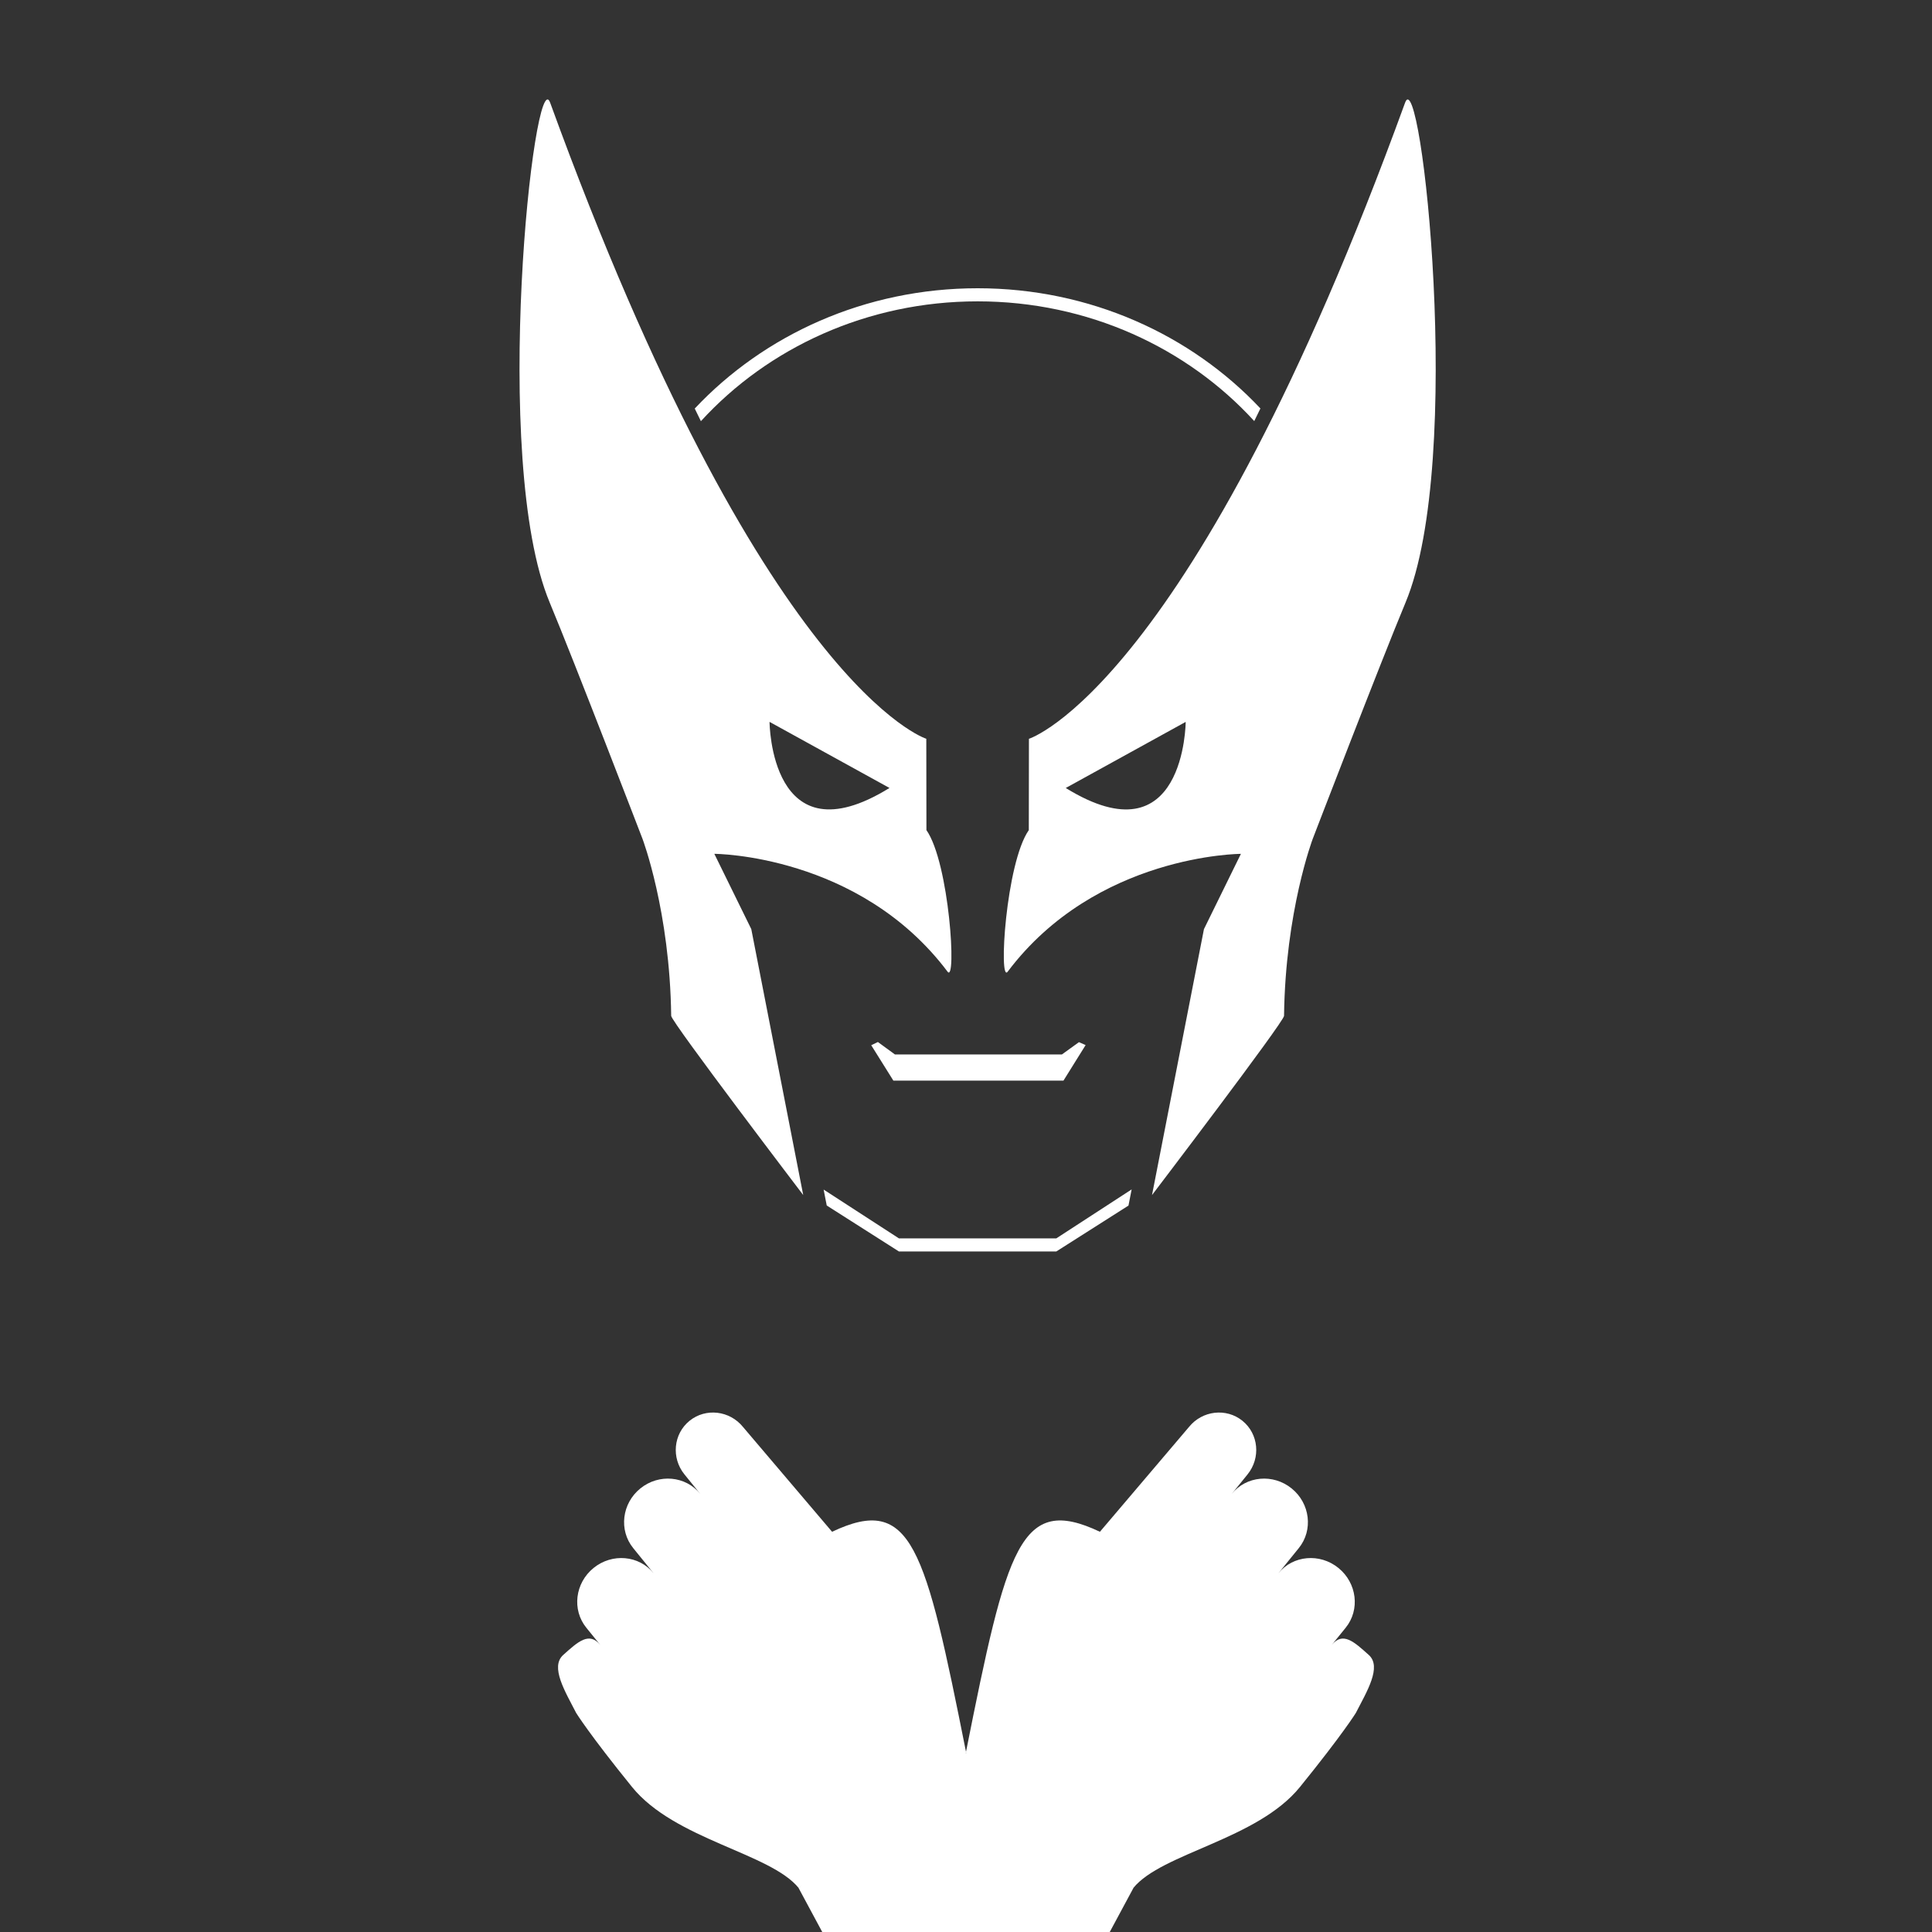 <?xml version="1.0" encoding="UTF-8" standalone="no"?>
<!-- Created with Inkscape (http://www.inkscape.org/) -->

<svg
   xmlns:dc="http://purl.org/dc/elements/1.1/"
   xmlns:cc="http://creativecommons.org/ns#"
   xmlns:rdf="http://www.w3.org/1999/02/22-rdf-syntax-ns#"
   xmlns:svg="http://www.w3.org/2000/svg"
   xmlns="http://www.w3.org/2000/svg"
   xmlns:sodipodi="http://sodipodi.sourceforge.net/DTD/sodipodi-0.dtd"
   xmlns:inkscape="http://www.inkscape.org/namespaces/inkscape"
   version="1.1"
   id="svg2"
   width="682.667"
   height="682.667"
   viewBox="0 0 682.667 682.667"
   sodipodi:docname="wolverine-smile.svg"
   inkscape:version="0.92.3 (2405546, 2018-03-11)">
  <rect x="0" y="0" width="682.667" height="682.667" fill="#333333" stroke="none"/>
  <defs
     id="defs6" />
  <sodipodi:namedview
     pagecolor="#ffffff"
     bordercolor="#666666"
     borderopacity="1"
     objecttolerance="10"
     gridtolerance="10"
     guidetolerance="10"
     inkscape:pageopacity="0"
     inkscape:pageshadow="2"
     inkscape:window-width="1920"
     inkscape:window-height="1051"
     id="namedview4"
     showgrid="false"
     inkscape:zoom="1.2568359"
     inkscape:cx="202.53089"
     inkscape:cy="333.64113"
     inkscape:window-x="-9"
     inkscape:window-y="-9"
     inkscape:window-maximized="1"
     inkscape:current-layer="g877" />
  <rect
     style="display:none;opacity:1;fill:#000000;fill-opacity:1;stroke:none;stroke-width:0.2;stroke-linecap:round;stroke-linejoin:miter;stroke-miterlimit:4;stroke-dasharray:none;stroke-dashoffset:0;stroke-opacity:1;paint-order:normal"
     id="rect1372"
     width="685.849"
     height="685.054"
     x="6.1132974e-009"
     y="-1.2226565e-008" />
  <g
     style="display:inline;fill:#000000;stroke-width:0.216"
     transform="matrix(4.626,0,0,4.626,114.138,7.363)"
     id="g877">
    <polygon
       style="display:inline;fill:#ffffff;stroke-width:0.216"
       id="polygon841"
       points="49.839,94 56.009,94 61.523,90.494 61.765,89.259 56.009,93 49.839,93 43.991,93 38.238,89.271 38.475,90.488 43.991,94 " />
    <polygon
       style="display:inline;fill:#ffffff;stroke-width:0.216"
       id="polygon843"
       points="49.88,78 43.565,78 41.873,80.704 42.383,80.949 43.681,80 49.88,80 50.011,80 50.243,80 56.441,80 57.74,80.938 58.25,80.715 56.558,78 50.243,78 50.011,78 "
       transform="matrix(1,0,0,-1,0,158.949)" />
    <g
       id="g859"
       transform="translate(-77.882,1.799)">
      <path
         style="fill:#ffffff;stroke-width:0.216"
         id="path832"
         d="m 131.792,60.017 0.01,-6.976 c 0,0 12.462,-3.876 28.73,-48.583 1.207,-3.318 4.584,27.288 0.033,38.184 -1.875,4.49 -7.088,18.048 -7.088,18.048 0,0 -2.089,5.514 -2.189,13.514 -0.006,0.454 -10.085,13.688 -10.085,13.688 l 3.967,-20.313 2.823,-5.75 c 0,0 -11.06,0.027 -17.814,9 -0.706,0.938 -0.146,-8.291 1.613,-10.812 z m 2.822,-3.219 c 9.113,5.63 9.161,-5.048 9.161,-5.048 z"
         inkscape:connector-curvature="0"
         sodipodi:nodetypes="cccccccccccccc" />
      <path
         sodipodi:nodetypes="cccccccccccccc"
         inkscape:connector-curvature="0"
         d="m 123.972,60.015 -0.01,-6.976 c 0,0 -12.462,-3.876 -28.73,-48.583 -1.207,-3.318 -4.584,27.288 -0.033,38.184 1.875,4.49 7.088,18.048 7.088,18.048 0,0 2.089,5.514 2.189,13.514 0.006,0.454 10.085,13.688 10.085,13.688 l -3.967,-20.313 -2.823,-5.75 c 0,0 11.06,0.027 17.814,9 0.706,0.938 0.146,-8.291 -1.613,-10.812 z m -2.822,-3.219 c -9.113,5.63 -9.161,-5.048 -9.161,-5.048 z"
         id="path847-4"
         style="fill:#ffffff;stroke-width:0.216" />
    </g>
    <path
       style="display:inline;fill:#ffffff;stroke-width:0.216"
       id="path849"
       d="m 71.13,30.571 c 0.156,-0.318 0.313,-0.637 0.471,-0.964 C 66.309,23.98 58.589,20.426 50,20.426 c -8.592,0 -16.315,3.559 -21.607,9.189 0.158,0.327 0.314,0.646 0.471,0.964 5.115,-5.597 12.689,-9.153 21.137,-9.153 8.442,0 16.014,3.553 21.129,9.145 z"
       inkscape:connector-curvature="0" />
  </g>
  <g
     id="g1312"
     style="display:none">
    <path
       sodipodi:nodetypes="cccc"
       style="fill:#ffffff;stroke-width:1"
       inkscape:connector-curvature="0"
       d="m 659.055,310.542 c 1.01,25.956 -27.658,56.972 -184.595,280.487 -7.177,-0.775 -3.84,-12.13 -3.84,-12.13 z"
       id="path1164" />
    <path
       sodipodi:nodetypes="cccc"
       style="fill:#ffffff;stroke-width:1"
       inkscape:connector-curvature="0"
       d="m 660.151,258.467 c 2.917,39.452 -81.576,129.627 -205.684,309.371 -7.211,-0.769 -3.873,-12.124 -3.873,-12.124 z"
       id="path1166" />
    <path
       sodipodi:nodetypes="cccc"
       style="fill:#ffffff;stroke-width:1"
       inkscape:connector-curvature="0"
       d="m 432.437,544.645 c -7.206,-0.766 -3.843,-12.129 -3.843,-12.129 L 617.028,264.143 c 1.009,25.762 -32.39,64.362 -184.591,280.502 z"
       id="path1168" />
  </g>
  <g
     id="g1382"
     style="display:inline">
    <g
       inkscape:transform-center-y="70.414938"
       inkscape:transform-center-x="17.902107"
       id="g1162"
       transform="matrix(2.963,2.401,-2.401,2.963,385.1,311.098)"
       style="fill:#ffffff;stroke-width:0.262">
      <path
         sodipodi:nodetypes="cscsscsscscsccccc"
         style="display:inline;fill:#ffffff;stroke-width:0.262"
         inkscape:connector-curvature="0"
         d="m 42.506,29.998 c 1.928,0 3.492,1.596 3.492,3.563 v 2.313 c 0,-2.141 1.787,-3.877 3.994,-3.877 2.205,0 3.994,1.736 3.994,3.877 v 2.998 c 0,-2.143 1.795,-3.879 4.01,-3.879 2.215,0 4.01,1.736 4.01,3.879 v 2.062 c 0.006,-1.627 1.392,-1.545 3.253,-1.449 1.648,0.085 1.99,2.734 2.45,4.935 0,0 0.296,2.295 0.296,8.583 0,6.289 -6.105,12.816 -6.105,16.998 H 41.939 C 32.899,52.815 30.771,48.23 38.718,46.301 L 39.016,33.562 c -0.002,-1.968 1.563,-3.564 3.49,-3.564"
         id="path1160" />
    </g>
    <path
       sodipodi:nodetypes="ccccc"
       style="fill:#ffffff;fill-opacity:1;stroke:none;stroke-width:1px;stroke-linecap:butt;stroke-linejoin:miter;stroke-opacity:1"
       d="m 400.482,667.131 -23.518,43.737 -64.48,-39.447 33.909,-61.022 z"
       id="path1207"
       inkscape:connector-curvature="0" />
  </g>
  <g
     id="g1341"
     transform="matrix(-1,0,0,1,682.667,0)"
     style="display:none">
    <path
       id="path1335"
       d="m 659.055,310.542 c 1.01,25.956 -27.658,56.972 -184.595,280.487 -7.177,-0.775 -3.84,-12.13 -3.84,-12.13 z"
       inkscape:connector-curvature="0"
       style="fill:#ffffff;stroke-width:1"
       sodipodi:nodetypes="cccc" />
    <path
       id="path1337"
       d="m 660.151,258.467 c 2.917,39.452 -81.576,129.627 -205.684,309.371 -7.211,-0.769 -3.873,-12.124 -3.873,-12.124 z"
       inkscape:connector-curvature="0"
       style="fill:#ffffff;stroke-width:1"
       sodipodi:nodetypes="cccc" />
    <path
       id="path1339"
       d="m 432.437,544.645 c -7.206,-0.766 -3.843,-12.129 -3.843,-12.129 L 617.028,264.143 c 1.009,25.762 -32.39,64.362 -184.591,280.502 z"
       inkscape:connector-curvature="0"
       style="fill:#ffffff;stroke-width:1"
       sodipodi:nodetypes="cccc" />
  </g>
  <g
     id="g1377"
     style="display:inline">
    <g
       style="fill:#ffffff;stroke-width:0.262"
       transform="matrix(-2.963,2.401,2.401,2.963,297.567,311.098)"
       id="g1333"
       inkscape:transform-center-x="17.902107"
       inkscape:transform-center-y="70.414938">
      <path
         id="path1331"
         d="m 42.506,29.998 c 1.928,0 3.492,1.596 3.492,3.563 v 2.313 c 0,-2.141 1.787,-3.877 3.994,-3.877 2.205,0 3.994,1.736 3.994,3.877 v 2.998 c 0,-2.143 1.795,-3.879 4.01,-3.879 2.215,0 4.01,1.736 4.01,3.879 v 2.062 c 0.006,-1.627 1.392,-1.545 3.253,-1.449 1.648,0.085 1.99,2.734 2.45,4.935 0,0 0.296,2.295 0.296,8.583 0,6.289 -6.105,12.816 -6.105,16.998 H 41.939 C 32.899,52.815 30.771,48.23 38.718,46.301 L 39.016,33.562 c -0.002,-1.968 1.563,-3.564 3.49,-3.564"
         inkscape:connector-curvature="0"
         style="display:inline;fill:#ffffff;stroke-width:0.262"
         sodipodi:nodetypes="cscsscsscscsccccc" />
    </g>
    <path
       inkscape:connector-curvature="0"
       id="path1343"
       d="m 282.185,667.131 23.518,43.737 64.48,-39.447 -33.909,-61.022 z"
       style="fill:#ffffff;fill-opacity:1;stroke:none;stroke-width:1px;stroke-linecap:butt;stroke-linejoin:miter;stroke-opacity:1"
       sodipodi:nodetypes="ccccc" />
  </g>
</svg>
